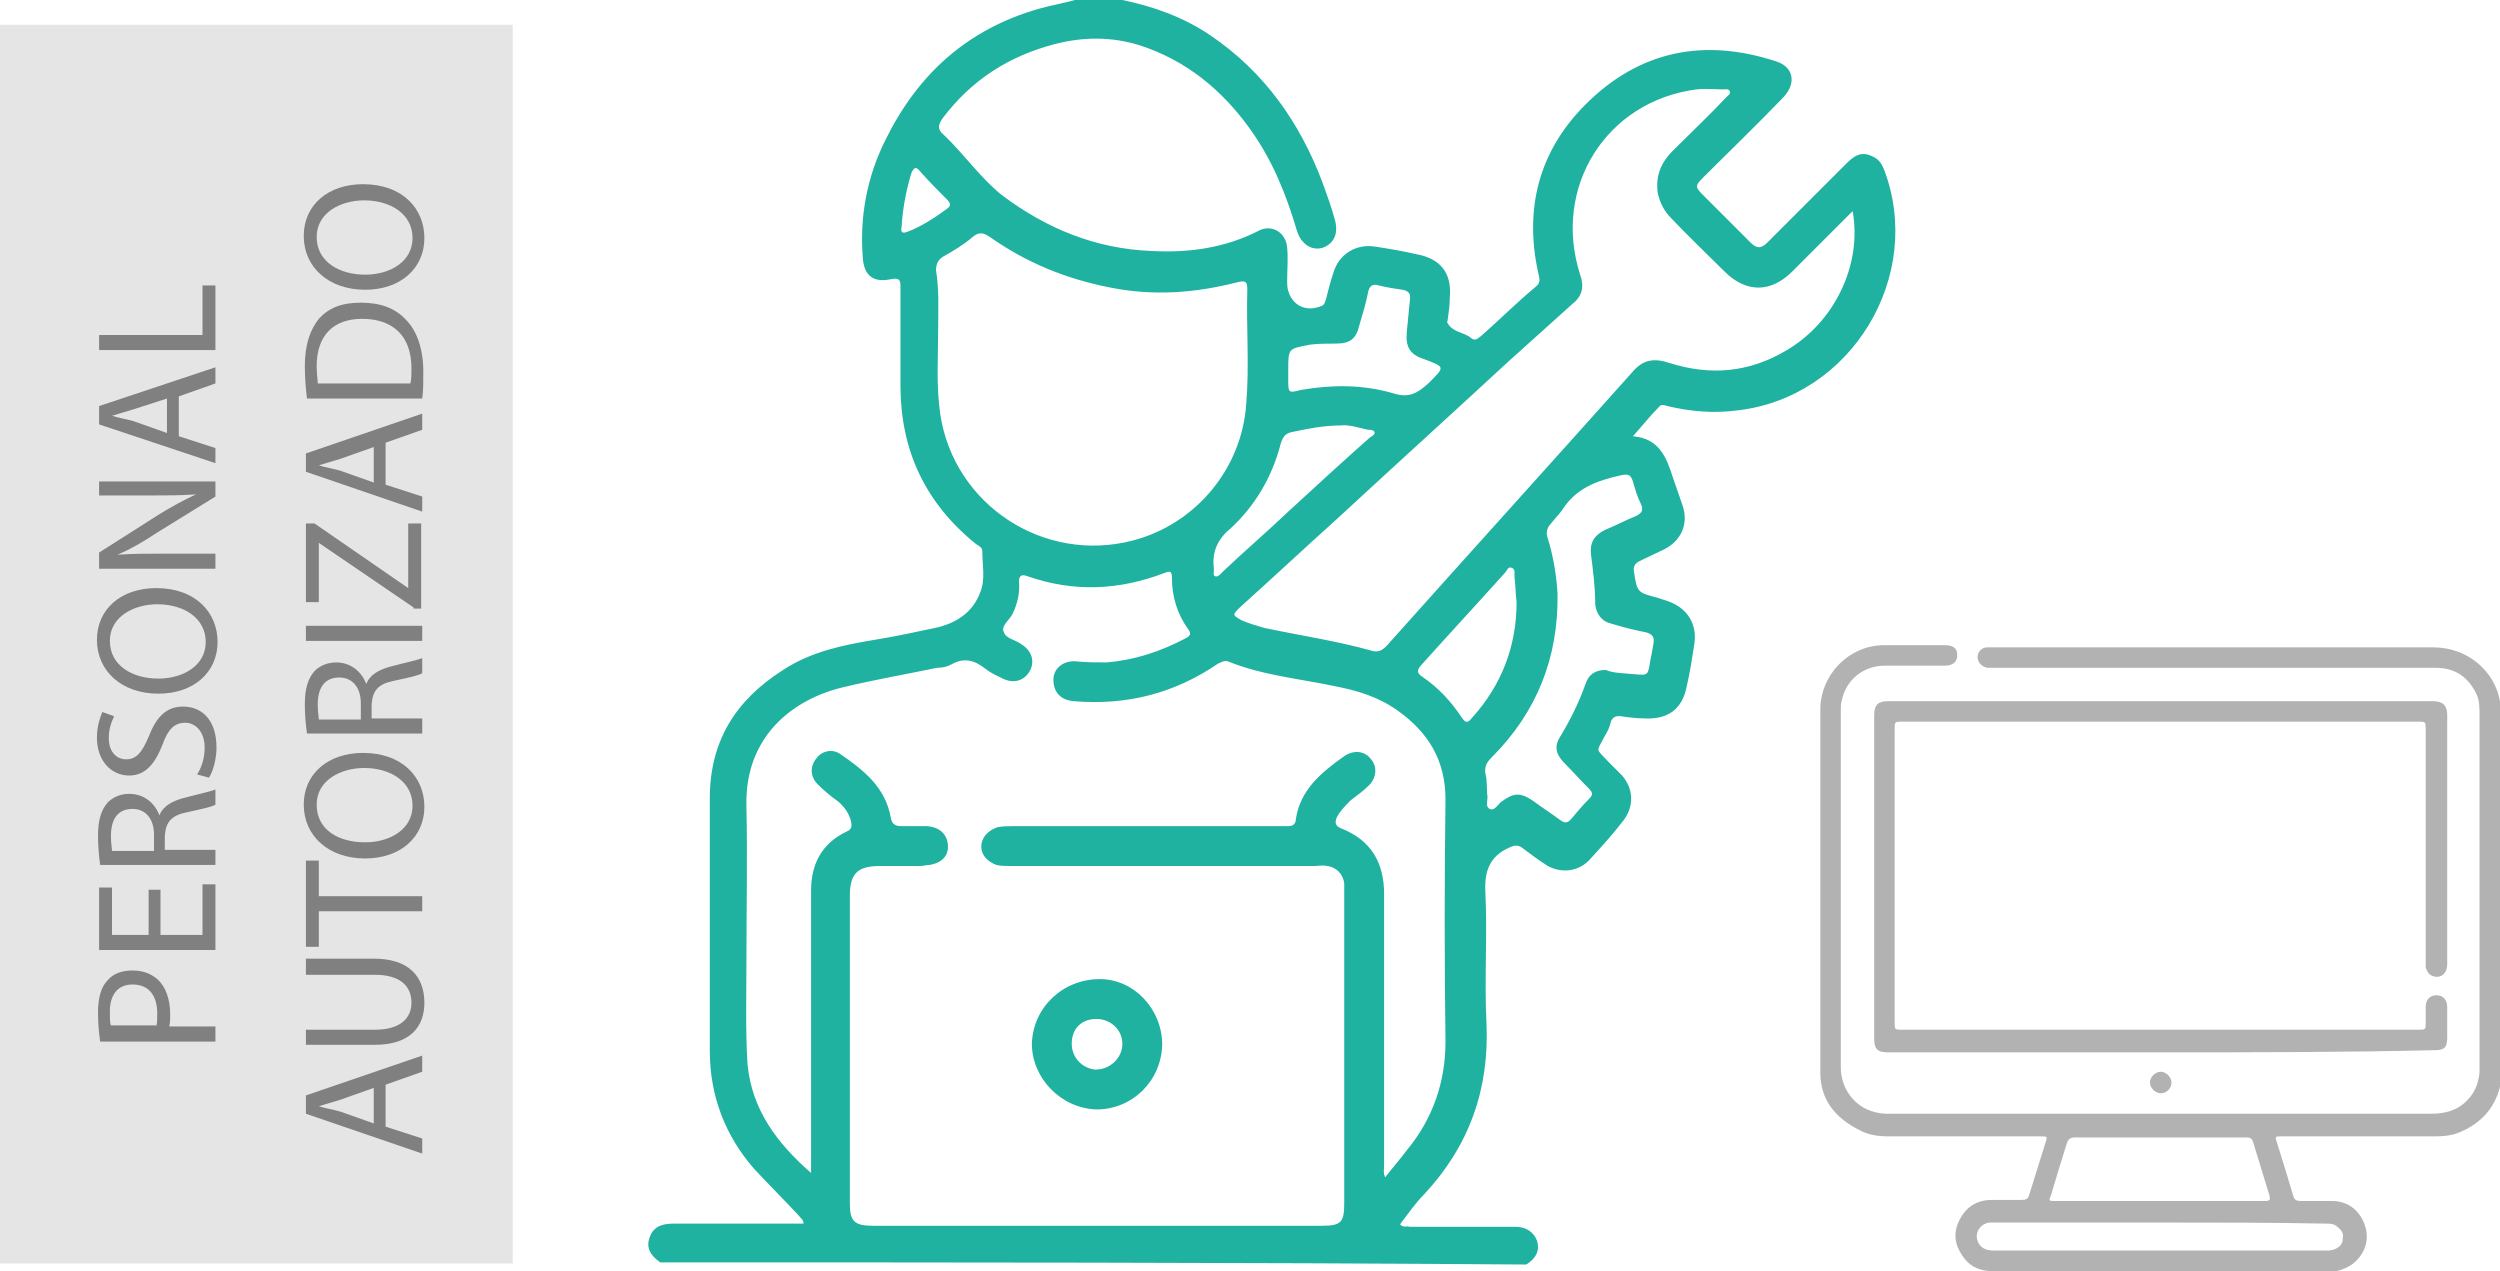 <?xml version="1.0" encoding="utf-8"?>
<!-- Generator: Adobe Illustrator 18.0.0, SVG Export Plug-In . SVG Version: 6.00 Build 0)  -->
<!DOCTYPE svg PUBLIC "-//W3C//DTD SVG 1.1//EN" "http://www.w3.org/Graphics/SVG/1.1/DTD/svg11.dtd">
<svg version="1.1" xmlns="http://www.w3.org/2000/svg" xmlns:xlink="http://www.w3.org/1999/xlink" x="0px" y="0px"
	 viewBox="0 0 232.1 118" enable-background="new 0 0 232.1 118" xml:space="preserve">
<g id="capa1">
</g>
<g id="Capa_6">
</g>
<g id="Capa_5">
</g>
<g id="Capa_7">
</g>
<g id="Capa_8">
	<g id="Capa_10">
	</g>
</g>
<g id="Capa_11">
</g>
<g id="Capa_9">
</g>
<g id="BKG">
</g>
<g id="OBJ">
</g>
<g id="TXT">
	<g>
		<g>
			<g id="JtFIyF.tif_1_">
				<g>
					<path fill="#B2B2B2" d="M184.6,118c-1-0.1-1.8-0.5-2.4-1.4c-0.7-1-0.9-2.1-0.3-3.3c0.6-1.2,1.5-1.8,2.8-1.9c1,0,2,0,3,0
						c0.4,0,0.6-0.1,0.7-0.5c0.5-1.6,1-3.2,1.5-4.8c0.2-0.6,0.2-0.6-0.5-0.6c-4.7,0-9.3,0-14,0c-1,0-1.9-0.1-2.8-0.6
						c-2.2-1.1-3.6-2.8-3.6-5.3c0-9.7,0-19.3,0-29c0-1.6,0-3.1,0-4.7c0-3.3,2.7-6,5.9-6c1.9,0,3.8,0,5.7,0c0.7,0,1.1,0.3,1.1,0.8
						c0.1,0.7-0.4,1.1-1.1,1.1c-1.9,0-3.8,0-5.6,0c-2,0-3.6,1.3-4,3.2c-0.1,0.3-0.1,0.6-0.1,1c0,11,0,22.1,0,33.1
						c0,2.1,1.5,4.2,4.2,4.3c0.1,0,0.2,0,0.3,0c16.8,0,33.5,0,50.3,0c1.3,0,2.5-0.3,3.4-1.3c0.7-0.7,1-1.6,1.1-2.5
						c0-0.2,0-0.4,0-0.6c0-10.9,0-21.7,0-32.6c0-0.7,0-1.4-0.3-2c-0.8-1.6-2-2.4-3.8-2.4c-6.1,0-12.3,0-18.4,0c-7.5,0-15,0-22.6,0
						c-0.2,0-0.4,0-0.6,0c-0.5-0.1-0.9-0.5-0.9-1c0-0.5,0.4-0.9,0.9-0.9c0.2,0,0.3,0,0.5,0c13.6,0,27.2,0,40.9,0
						c3.2,0,5.7,2.2,6.2,5c0,0.1,0,0.1,0.1,0.2c0,11.7,0,23.4,0,35.1c0,0.2-0.1,0.4-0.1,0.5c-0.5,2-1.8,3.4-3.7,4.2
						c-0.9,0.4-1.8,0.4-2.7,0.4c-4.6,0-9.2,0-13.9,0c-0.6,0-0.6,0-0.4,0.6c0.5,1.6,1,3.2,1.5,4.9c0.1,0.4,0.3,0.5,0.7,0.5
						c1,0,1.9,0,2.9,0c1.4,0,2.5,0.8,3,2.1c0.5,1.3,0.2,2.6-0.9,3.6c-0.6,0.5-1.2,0.7-2,0.9C205.9,118,195.2,118,184.6,118z
						 M200.5,111.5c3.3,0,6.5,0,9.8,0c0.4,0,0.5-0.1,0.4-0.5c-0.5-1.6-1-3.3-1.5-4.9c-0.1-0.4-0.3-0.5-0.6-0.5c-5.3,0-10.7,0-16,0
						c-0.4,0-0.6,0.2-0.7,0.5c-0.5,1.6-1,3.2-1.5,4.9c-0.2,0.5-0.2,0.5,0.4,0.5C194,111.5,197.3,111.5,200.5,111.5z M200.6,113.5
						c-5.1,0-10.2,0-15.3,0c-0.2,0-0.4,0-0.6,0c-0.8,0.1-1.4,0.9-1.1,1.7c0.2,0.6,0.7,0.9,1.5,0.9c10.3,0,20.6,0,30.8,0
						c0.3,0,0.5,0,0.8-0.1c0.5-0.2,0.8-0.5,0.8-1c0.1-0.5-0.1-0.8-0.5-1.1c-0.3-0.3-0.7-0.3-1-0.3
						C210.9,113.5,205.7,113.5,200.6,113.5z"/>
					<path fill="#B2B2B2" d="M200.6,97.7c-8.4,0-16.9,0-25.3,0c-1,0-1.3-0.3-1.3-1.3c0-10,0-20,0-30c0-1,0.4-1.3,1.3-1.3
						c16.9,0,33.7,0,50.6,0c0.9,0,1.3,0.4,1.3,1.3c0,7.7,0,15.4,0,23.1c0,0.9-0.6,1.4-1.4,1.1c-0.4-0.2-0.5-0.5-0.6-0.8
						c0-0.2,0-0.4,0-0.6c0-7.2,0-14.3,0-21.5c0-0.7,0-0.7-0.7-0.7c-16,0-31.9,0-47.9,0c-0.7,0-0.7,0-0.7,0.7c0,9.1,0,18.2,0,27.2
						c0,0.7,0,0.7,0.7,0.7c16,0,31.9,0,47.9,0c0.7,0,0.7,0,0.7-0.7c0-0.5,0-0.9,0-1.4c0-0.7,0.4-1.1,1-1.1c0.6,0,1,0.4,1,1.1
						c0,0.9,0,1.9,0,2.8c0,1-0.3,1.2-1.2,1.2C217.5,97.7,209,97.7,200.6,97.7z"/>
					<path fill="#B2B2B2" d="M200.6,99.5c0.5,0,1,0.5,1,1c0,0.5-0.4,1-1,1c-0.5,0-1-0.5-1-1C199.6,100,200.1,99.5,200.6,99.5z"/>
				</g>
			</g>
		</g>
		<rect x="0" y="2.3" fill="#E5E5E5" width="47.6" height="115"/>
		<g>
			<path fill="#808080" d="M9.3,96.7C9.2,96,9.1,95.1,9.1,94c0-1.4,0.3-2.4,0.9-3c0.5-0.6,1.3-0.9,2.3-0.9c1,0,1.7,0.3,2.3,0.8
				c0.8,0.7,1.2,1.9,1.2,3.3c0,0.4,0,0.8-0.1,1.1H20v1.4H9.3z M14.5,95.3c0.1-0.3,0.1-0.7,0.1-1.2c0-1.7-0.8-2.7-2.3-2.7
				c-1.4,0-2.1,1-2.1,2.5c0,0.6,0,1.1,0.1,1.3H14.5z"/>
			<path fill="#808080" d="M14.9,82.6v4.2h3.9v-4.7H20v6.1H9.2v-5.8h1.2v4.4h3.4v-4.2H14.9z"/>
			<path fill="#808080" d="M9.3,80.3c-0.1-0.7-0.2-1.7-0.2-2.7c0-1.5,0.3-2.4,0.9-3.1c0.5-0.5,1.2-0.8,2-0.8c1.4,0,2.4,0.9,2.8,2h0
				c0.3-0.8,1.1-1.3,2.2-1.6c1.5-0.4,2.5-0.6,3-0.8v1.4c-0.3,0.2-1.2,0.4-2.6,0.7c-1.5,0.3-2,0.9-2.1,2.2v1.3H20v1.4H9.3z
				 M14.3,78.9v-1.4c0-1.5-0.8-2.4-2-2.4c-1.4,0-2,1-2,2.5c0,0.7,0.1,1.2,0.1,1.4H14.3z"/>
			<path fill="#808080" d="M18.3,71.9c0.4-0.6,0.7-1.5,0.7-2.5c0-1.4-0.8-2.3-1.8-2.3c-1,0-1.6,0.6-2.1,2C14.4,70.9,13.5,72,12,72
				C10.3,72,9,70.6,9,68.5c0-1.1,0.3-1.9,0.5-2.4l1.1,0.4c-0.2,0.4-0.5,1.1-0.5,2c0,1.5,0.9,2,1.6,2c1,0,1.5-0.7,2.1-2.1
				c0.7-1.8,1.6-2.8,3.2-2.8c1.7,0,3.1,1.2,3.1,3.8c0,1-0.3,2.2-0.7,2.8L18.3,71.9z"/>
			<path fill="#808080" d="M14.5,54.6c3.7,0,5.7,2.3,5.7,5c0,2.8-2.2,4.8-5.5,4.8c-3.4,0-5.7-2.1-5.7-5C9,56.5,11.3,54.6,14.5,54.6z
				 M14.7,63c2.3,0,4.4-1.2,4.4-3.4c0-2.2-2-3.5-4.5-3.5c-2.1,0-4.4,1.1-4.4,3.4C10.2,61.8,12.3,63,14.7,63z"/>
			<path fill="#808080" d="M20,52.8H9.2v-1.5l5.5-3.5c1.3-0.8,2.4-1.4,3.5-1.9l0,0C16.7,46,15.4,46,13.7,46H9.2v-1.3H20v1.4
				l-5.5,3.4c-1.2,0.8-2.4,1.5-3.6,2l0,0c1.4-0.1,2.7-0.1,4.5-0.1H20V52.8z"/>
			<path fill="#808080" d="M16.6,40.5l3.4,1.1v1.4L9.2,39.4v-1.7L20,34.1v1.5l-3.4,1.2V40.5z M15.5,37L12.4,38
				c-0.7,0.2-1.3,0.4-2,0.6v0c0.6,0.2,1.3,0.3,2,0.5l3.1,1.1V37z"/>
			<path fill="#808080" d="M9.2,32.5v-1.4h9.6v-4.6H20v6H9.2z"/>
			<path fill="#808080" d="M35.8,104.6l3.4,1.1v1.4l-10.8-3.7v-1.7l10.8-3.7v1.5l-3.4,1.2V104.6z M34.7,101l-3.1,1.1
				c-0.7,0.2-1.3,0.4-2,0.6v0c0.6,0.2,1.3,0.3,2,0.5l3.1,1.1V101z"/>
			<path fill="#808080" d="M28.4,95.6h6.4c2.4,0,3.4-1.1,3.4-2.5c0-1.6-1.1-2.6-3.4-2.6h-6.4V89h6.3c3.3,0,4.7,1.7,4.7,4.1
				c0,2.2-1.3,3.9-4.6,3.9h-6.4V95.6z"/>
			<path fill="#808080" d="M29.6,84.6v3.3h-1.2v-8h1.2v3.3h9.6v1.4H29.6z"/>
			<path fill="#808080" d="M33.7,69.9c3.7,0,5.7,2.3,5.7,5c0,2.8-2.2,4.8-5.5,4.8c-3.4,0-5.7-2.1-5.7-5
				C28.2,71.8,30.5,69.9,33.7,69.9z M33.9,78.2c2.3,0,4.4-1.2,4.4-3.4c0-2.2-2-3.5-4.5-3.5c-2.1,0-4.4,1.1-4.4,3.4
				C29.4,77.1,31.5,78.2,33.9,78.2z"/>
			<path fill="#808080" d="M28.5,68.1c-0.1-0.7-0.2-1.7-0.2-2.7c0-1.5,0.3-2.4,0.9-3.1c0.5-0.5,1.2-0.8,2-0.8c1.4,0,2.4,0.9,2.8,2h0
				c0.3-0.8,1.1-1.3,2.2-1.6c1.5-0.4,2.5-0.6,3-0.8v1.4c-0.3,0.2-1.2,0.4-2.6,0.7c-1.5,0.3-2,0.9-2.1,2.2v1.3h4.7v1.4H28.5z
				 M33.5,66.7v-1.4c0-1.5-0.8-2.4-2-2.4c-1.4,0-2,1-2,2.5c0,0.7,0.1,1.2,0.1,1.4H33.5z"/>
			<path fill="#808080" d="M28.4,58.1h10.8v1.4H28.4V58.1z"/>
			<path fill="#808080" d="M38.4,56.4l-8.8-6h0v5.5h-1.2v-7.3h0.8l8.7,6h0v-6h1.2v7.9H38.4z"/>
			<path fill="#808080" d="M35.8,45l3.4,1.1v1.4l-10.8-3.7v-1.7l10.8-3.7v1.5l-3.4,1.2V45z M34.7,41.5l-3.1,1.1
				c-0.7,0.2-1.3,0.4-2,0.6v0c0.6,0.2,1.3,0.3,2,0.5l3.1,1.1V41.5z"/>
			<path fill="#808080" d="M28.5,37c-0.1-0.8-0.2-1.9-0.2-3c0-2,0.5-3.4,1.3-4.4c0.9-1,2.1-1.5,3.9-1.5c1.8,0,3.2,0.5,4.2,1.6
				c1,1,1.6,2.7,1.6,4.8c0,1,0,1.8-0.1,2.5H28.5z M38.1,35.6c0.1-0.4,0.1-0.9,0.1-1.4c0-3-1.7-4.6-4.6-4.6c-2.5,0-4.2,1.4-4.2,4.4
				c0,0.7,0.1,1.3,0.1,1.6H38.1z"/>
			<path fill="#808080" d="M33.7,17.1c3.7,0,5.7,2.3,5.7,5c0,2.8-2.2,4.8-5.5,4.8c-3.4,0-5.7-2.1-5.7-5C28.2,19,30.5,17.1,33.7,17.1
				z M33.9,25.5c2.3,0,4.4-1.2,4.4-3.4c0-2.2-2-3.5-4.5-3.5c-2.1,0-4.4,1.1-4.4,3.4C29.4,24.3,31.5,25.5,33.9,25.5z"/>
		</g>
		<g id="noBJbj.tif">
			<g>
				<path fill="#1FB2A0" d="M61.3,117.2c-1-0.7-1.3-1.4-1-2.3c0.3-0.9,1-1.3,2.2-1.3c3.7,0,7.4,0,11.1,0c0.3,0,0.6,0,1,0
					c0-0.4-0.3-0.5-0.4-0.7c-1.4-1.5-2.8-2.9-4.2-4.4c-2.7-3.1-4.1-6.8-4.1-10.9c0-7.8,0-15.7,0-23.5c0-5.3,2.4-9.1,6.8-11.9
					c2.6-1.7,5.5-2.3,8.5-2.8c1.9-0.3,3.7-0.7,5.6-1.1c1.9-0.4,3.5-1.4,4.2-3.3c0.5-1.2,0.2-2.5,0.2-3.8c0-0.4-0.3-0.5-0.6-0.7
					c-4.7-3.8-7-8.7-7-14.7c0-3.1,0-6.1,0-9.2c0-0.6-0.1-0.8-0.8-0.7c-1.7,0.4-2.6-0.3-2.7-2c-0.3-3.8,0.4-7.5,2.1-10.9
					c3-6.1,7.6-10.3,14.3-12.2c1.1-0.3,2.2-0.5,3.3-0.8c1.5,0,2.9,0,4.4,0c2.9,0.6,5.7,1.6,8.2,3.3c5,3.4,8.3,8.1,10.4,13.7
					c0.4,1.1,0.8,2.2,1.1,3.3c0.4,1.3,0,2.3-1.1,2.7c-1,0.3-2-0.3-2.4-1.6c-1-3.4-2.3-6.6-4.4-9.5c-2.6-3.6-5.9-6.3-10.2-7.7
					c-2.6-0.8-5.2-0.8-7.9-0.1c-4.2,1.1-7.7,3.3-10.4,6.9c-0.4,0.6-0.5,1,0.1,1.5c1.9,1.8,3.4,4,5.4,5.6c4.1,3.1,8.7,5,13.9,5.2
					c3.5,0.2,6.9-0.3,10-1.9c1.2-0.6,2.5,0.2,2.6,1.6c0.1,1,0,2,0,3.1c0,0.3,0,0.6,0.1,0.9c0.4,1.4,1.7,2,3.1,1.4
					c0.3-0.1,0.3-0.4,0.4-0.6c0.2-0.8,0.4-1.6,0.7-2.5c0.5-1.7,2.1-2.7,3.9-2.4c1.3,0.2,2.5,0.4,3.8,0.7c2.2,0.4,3.3,1.7,3.1,4
					c0,0.7-0.1,1.4-0.2,2.1c0,0.1-0.1,0.3,0,0.3c0.5,0.9,1.5,0.8,2.2,1.4c0.4,0.3,0.6,0,0.9-0.2c1.7-1.5,3.3-3.1,5.1-4.6
					c0.5-0.4,0.3-0.8,0.2-1.3c-1.3-6,0.1-11.3,4.4-15.6c5-5,11-6.2,17.7-4c1.6,0.5,1.9,2,0.7,3.3c-2.4,2.5-4.9,4.9-7.3,7.3
					c-1,1-1,1,0,2c1.4,1.4,2.8,2.8,4.2,4.2c0.6,0.6,1,0.6,1.6,0c2.5-2.5,5-5,7.4-7.4c0.9-0.9,1.6-1,2.5-0.5c0.4,0.2,0.7,0.6,0.9,1.1
					c3.8,9.9-3,21.2-13.6,22.4c-2.2,0.3-4.4,0.1-6.5-0.4c-0.3-0.1-0.6-0.2-0.8,0.1c-0.8,0.8-1.5,1.7-2.4,2.7
					c2.4,0.2,3.1,1.9,3.7,3.8c0.3,0.9,0.6,1.7,0.9,2.6c0.6,1.7-0.1,3.3-1.7,4.1c-0.8,0.4-1.5,0.7-2.3,1.1c-0.4,0.2-0.6,0.5-0.5,1
					c0.3,1.9,0.3,1.9,2.2,2.4c0.3,0.1,0.6,0.2,0.9,0.3c1.8,0.6,2.8,2.1,2.5,4c-0.2,1.3-0.4,2.6-0.7,3.9c-0.4,2.1-1.7,3.1-3.9,3
					c-0.7,0-1.5-0.1-2.2-0.2c-0.6-0.1-0.9,0.2-1,0.7c-0.1,0.4-0.3,0.8-0.5,1.1c-0.8,1.6-0.9,1.1,0.3,2.4c0.4,0.4,0.9,0.9,1.3,1.3
					c1.1,1.3,1.1,2.9,0.1,4.2c-1,1.3-2.1,2.5-3.2,3.7c-1,1-2.5,1.2-3.8,0.5c-0.8-0.5-1.6-1.1-2.4-1.7c-0.4-0.3-0.8-0.2-1.2,0
					c-1.8,0.8-2.3,2.2-2.2,4.1c0.2,4-0.1,8.1,0.1,12.1c0.3,6.2-1.6,11.5-5.8,16c-0.8,0.8-1.4,1.7-2.1,2.6c-0.1,0.1-0.1,0.2-0.1,0.2
					c0.3,0.3,0.6,0.1,0.9,0.2c3.1,0,6.1,0,9.2,0c0.2,0,0.4,0,0.6,0c1,0,1.7,0.5,2,1.3c0.3,1-0.2,1.7-1,2.2
					C114.9,117.2,88.1,117.2,61.3,117.2z M75.3,108.9c0-0.5,0-0.9,0-1.2c0-8.3,0-16.7,0-25c0-2.5,1-4.4,3.3-5.5
					c0.5-0.2,0.5-0.5,0.4-1c-0.2-0.7-0.6-1.3-1.2-1.8c-0.7-0.5-1.3-1-1.9-1.6c-0.7-0.7-0.7-1.7-0.1-2.4c0.5-0.7,1.5-0.9,2.2-0.4
					c2.2,1.5,4.2,3.1,4.7,5.9c0.1,0.6,0.4,0.8,1,0.8c0.8,0,1.6,0,2.4,0c1.1,0.1,1.8,0.7,1.9,1.7c0.1,1-0.5,1.7-1.7,1.9
					c-0.3,0-0.6,0.1-0.9,0.1c-1.2,0-2.5,0-3.7,0c-2.1,0-2.8,0.7-2.8,2.8c0,9.5,0,19,0,28.5c0,1.7,0.4,2.1,2.2,2.1
					c13.9,0,27.7,0,41.6,0c1.8,0,2.1-0.3,2.1-2.1c0-9.5,0-19.1,0-28.6c0-0.4,0-0.7,0-1.1c-0.1-0.8-0.7-1.5-1.6-1.6
					c-0.4-0.1-0.8,0-1.2,0c-9.4,0-18.8,0-28.2,0c-0.4,0-0.9,0-1.3-0.1c-0.8-0.3-1.4-0.9-1.4-1.7c0-0.8,0.6-1.5,1.5-1.8
					c0.5-0.1,1-0.1,1.5-0.1c8.2,0,16.5,0,24.7,0c0.3,0,0.5,0,0.8,0c0.4,0,0.7-0.2,0.7-0.6c0.4-2.8,2.4-4.4,4.5-5.9
					c0.9-0.6,1.9-0.5,2.5,0.3c0.6,0.7,0.5,1.8-0.3,2.5c-0.5,0.5-1.1,0.9-1.6,1.3c-0.5,0.5-1,1-1.3,1.6c-0.2,0.5-0.1,0.8,0.4,1
					c2.8,1.1,4,3.2,4,6.1c0,8.4,0,16.8,0,25.2c0,0.3-0.1,0.7,0.1,1.1c0.7-0.9,1.4-1.7,2-2.5c2.4-2.9,3.6-6.3,3.6-10.1
					c-0.1-7.5-0.1-15,0-22.5c0-3.6-1.6-6.2-4.4-8.2c-1.8-1.3-3.8-1.9-5.9-2.3c-3.3-0.7-6.7-1-9.9-2.3c-0.4-0.1-0.6,0.1-0.9,0.2
					c-4.1,2.8-8.5,3.9-13.4,3.5c-1.2-0.1-1.9-0.8-1.9-2c0-1.1,1-1.8,2.1-1.7c0.9,0.1,1.9,0.1,2.8,0.1c2.6-0.2,5-1,7.3-2.2
					c0.4-0.2,0.7-0.4,0.3-0.9c-1-1.4-1.5-3-1.5-4.8c0-0.6-0.2-0.6-0.7-0.4c-4.2,1.6-8.4,1.8-12.7,0.3c-0.5-0.2-0.8-0.1-0.8,0.5
					C94.7,54.9,94.5,56,94,57c-0.3,0.6-1.1,1.1-0.8,1.7c0.2,0.6,1.1,0.7,1.6,1.1c1,0.6,1.3,1.6,0.8,2.5c-0.5,0.9-1.5,1.2-2.5,0.7
					c-0.6-0.3-1.1-0.5-1.6-0.9c-1-0.8-2-1.1-3.2-0.4c-0.4,0.2-0.8,0.3-1.3,0.3c-2.9,0.6-5.8,1.1-8.7,1.8c-4.7,1.1-9.2,4.6-9,11.1
					c0.1,4.7,0,9.5,0,14.2c0,3.2-0.1,6.5,0.1,9.7C69.8,103,72.1,106.1,75.3,108.9z M172,19.6c-1.9,1.9-3.8,3.8-5.6,5.6
					c-2,2-4.3,2-6.3,0c-1.7-1.7-3.4-3.3-5-5c-0.6-0.6-1-1.4-1.2-2.3c-0.2-1.6,0.3-2.8,1.4-3.9c1.7-1.7,3.4-3.3,5-5
					c0.1-0.1,0.4-0.3,0.3-0.5c-0.1-0.3-0.4-0.2-0.6-0.2c-0.8,0-1.6-0.1-2.5,0c-8.4,1.1-13.4,9.1-10.8,17.2c0.4,1.1,0.2,2-0.7,2.7
					c-2,1.8-4,3.6-6,5.4c-5.3,4.9-10.6,9.7-15.9,14.6c-3,2.7-6,5.5-9,8.2c-0.7,0.7-0.7,0.7,0.2,1.2c0.7,0.3,1.4,0.5,2.1,0.7
					c3.3,0.7,6.7,1.2,9.9,2.1c0.6,0.2,1,0,1.4-0.4c7.6-8.5,15.2-16.9,22.8-25.4c1-1.2,2-1.4,3.5-0.9c3.8,1.2,7.4,0.9,10.9-1.2
					C170.3,29.9,172.9,24.6,172,19.6z M87.1,30.5c0,2.7-0.2,5.3,0.2,8c1.3,8.4,9.6,13.8,17.8,11.7c5.9-1.5,10.2-6.7,10.6-12.7
					c0.3-3.5,0-7.1,0.1-10.6c0-0.7-0.1-0.9-0.9-0.7c-3.9,1-7.8,1.3-11.8,0.5c-4.1-0.8-7.8-2.3-11.2-4.7c-0.6-0.4-1-0.5-1.6,0
					c-0.8,0.7-1.8,1.3-2.7,1.8c-0.5,0.3-0.7,0.7-0.7,1.3C87.2,26.9,87.1,28.7,87.1,30.5z M151.8,62.6c1.2,0.1,1.2,0.1,1.4-1.2
					c0.1-0.5,0.2-1,0.3-1.6c0.1-0.6,0-0.9-0.7-1.1c-1.1-0.2-2.2-0.5-3.2-0.8c-0.9-0.2-1.4-0.9-1.5-1.8c0-1.6-0.2-3.1-0.4-4.7
					c-0.1-1,0.3-1.7,1.3-2.2c1-0.4,1.9-0.9,2.9-1.3c0.6-0.3,0.7-0.6,0.4-1.2c-0.3-0.6-0.5-1.3-0.7-2c-0.2-0.6-0.4-0.7-1-0.6
					c-2.3,0.5-4.3,1.2-5.6,3.3c-0.3,0.4-0.7,0.8-1,1.2c-0.4,0.4-0.5,0.9-0.3,1.4c0.5,1.6,0.8,3.4,0.9,5.1c0.1,5.9-1.9,11-6.1,15.2
					c-0.4,0.4-0.7,0.8-0.6,1.5c0.2,0.7,0.1,1.5,0.2,2.2c0,0.4-0.2,0.9,0.2,1.1c0.4,0.2,0.7-0.3,1-0.6c1.2-0.9,1.8-1,3.1-0.1
					c0.8,0.6,1.6,1.1,2.4,1.7c0.4,0.3,0.7,0.4,1.1-0.1c0.5-0.6,1-1.2,1.6-1.8c0.4-0.4,0.4-0.6,0-1c-0.8-0.8-1.6-1.7-2.4-2.5
					c-0.7-0.8-0.8-1.5-0.2-2.4c0.9-1.5,1.7-3.1,2.3-4.8c0.3-0.9,0.9-1.3,1.9-1.3C149.7,62.5,150.8,62.5,151.8,62.6z M119.6,34.4
					c0,0.3,0,0.5,0,0.8c0,1.3,0,1.3,1.2,1c2.9-0.5,5.7-0.5,8.5,0.3c1.5,0.5,2.3,0,3.3-0.9c1.6-1.6,1.6-1.5-0.5-2.3
					c-1.2-0.4-1.6-1.1-1.5-2.4c0.1-1,0.2-2,0.3-3.1c0.1-0.6-0.2-0.8-0.7-0.9c-0.7-0.1-1.4-0.2-2.2-0.4c-0.6-0.2-0.9,0.1-1,0.7
					c-0.2,1-0.5,2-0.8,3c-0.3,1.3-0.9,1.7-2.2,1.7c-0.8,0-1.6,0-2.4,0.1C119.6,32.4,119.6,32.3,119.6,34.4z M124.5,39.5
					c-1.6,0-3.1,0.3-4.5,0.6c-0.6,0.1-0.9,0.4-1.1,1.1c-0.8,3.1-2.4,5.8-4.7,7.9c-1.2,1-1.7,2.2-1.5,3.7c0,0.3-0.1,0.6,0.1,0.7
					c0.3,0.1,0.5-0.2,0.7-0.4c2-1.9,4.1-3.7,6.1-5.6c2.5-2.3,5-4.6,7.6-6.9c0.2-0.1,0.5-0.3,0.4-0.5c-0.1-0.2-0.4-0.2-0.6-0.2
					C126.1,39.7,125.2,39.4,124.5,39.5z M140.8,55.9c-0.1-0.8-0.1-1.6-0.2-2.4c0-0.3,0.1-0.7-0.3-0.8c-0.3-0.1-0.4,0.3-0.6,0.5
					c-2.6,2.9-5.2,5.7-7.8,8.6c-0.4,0.5-0.3,0.7,0.1,1c1.5,1,2.7,2.3,3.7,3.8c0.4,0.6,0.6,0.5,1,0C139.4,63.6,140.8,60,140.8,55.9z
					 M83.7,21.1c-0.1,0.5,0.1,0.6,0.6,0.4c1.3-0.5,2.5-1.3,3.6-2.1c0.4-0.3,0.4-0.5,0-0.9c-0.8-0.8-1.6-1.6-2.4-2.5
					c-0.4-0.5-0.6-0.6-0.9,0.1C84.1,17.8,83.8,19.4,83.7,21.1z"/>
				<path fill="#1FB2A0" d="M107.9,97c-0.1,3.4-2.8,6-6.1,6c-3.3-0.1-6-2.9-6-6.1c0.1-3.4,2.9-6,6.3-6
					C105.3,90.9,107.9,93.7,107.9,97z M99.5,96.9c0,1.3,1,2.3,2.2,2.4c1.4,0,2.5-1.1,2.5-2.4c0-1.3-1.1-2.3-2.4-2.3
					C100.4,94.6,99.5,95.5,99.5,96.9z"/>
			</g>
		</g>
	</g>
</g>
</svg>
